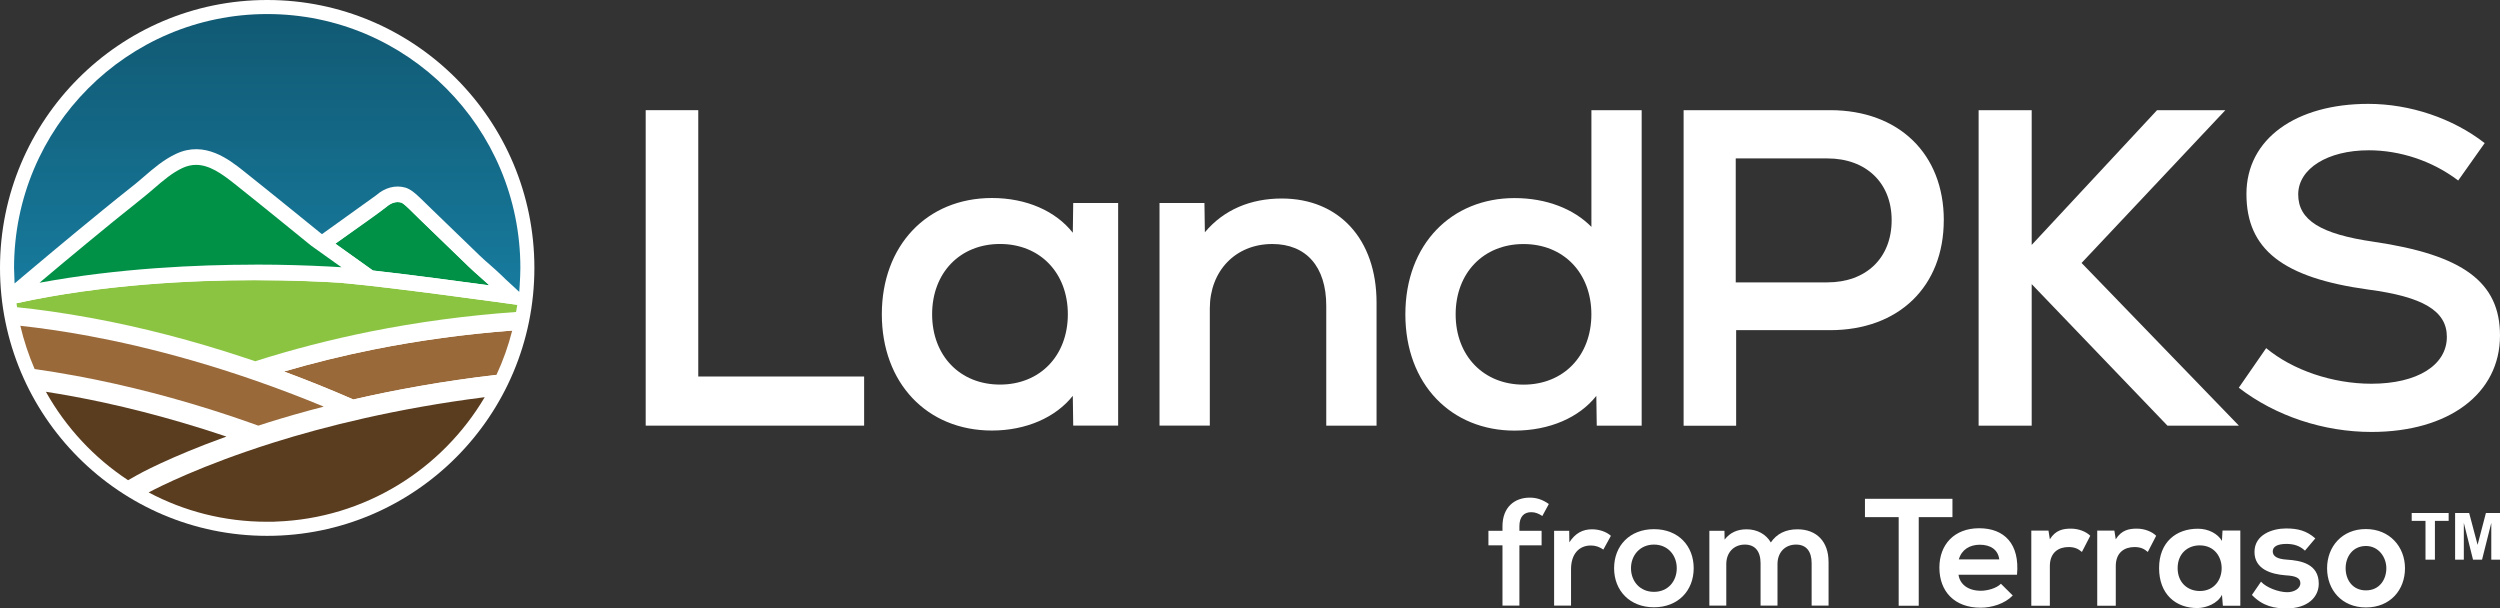 <svg width="300" height="73" viewBox="0 0 300 73" fill="none" xmlns="http://www.w3.org/2000/svg">
<rect x="0" y="0" width="300" height="73" fill="#333333" stroke="none"/>
<g clip-path="url(#clip0_8197_44178)">
<path d="M182.328 63.152V63.697H184.992V65.443H182.328V72.674H180.297V65.443H178.611V63.697H180.297V63.152C180.297 60.861 181.747 59.716 183.576 59.716C184.389 59.716 185.114 59.953 185.86 60.481L185.081 61.918C184.592 61.609 184.229 61.462 183.74 61.462C182.906 61.462 182.328 61.969 182.328 63.152Z" fill="white"/>
<path d="M193.308 64.297L192.402 65.95C191.896 65.603 191.441 65.46 190.897 65.46C189.447 65.46 188.524 66.533 188.524 68.296V72.674H186.493V63.697H188.305L188.322 65.079C189.03 63.989 189.915 63.516 191.041 63.516C191.909 63.516 192.76 63.807 193.308 64.297Z" fill="white"/>
<path d="M193.692 68.186C193.692 65.498 195.559 63.499 198.476 63.499C201.392 63.499 203.243 65.498 203.243 68.186C203.243 70.874 201.375 72.873 198.476 72.873C195.576 72.873 193.692 70.874 193.692 68.186ZM201.211 68.186C201.211 66.622 200.14 65.35 198.476 65.35C196.811 65.35 195.719 66.622 195.719 68.186C195.719 69.75 196.79 71.022 198.476 71.022C200.162 71.022 201.211 69.75 201.211 68.186Z" fill="white"/>
<path d="M219.428 67.421V72.674H217.396V67.586C217.396 66.149 216.743 65.35 215.529 65.35C214.189 65.35 213.299 66.297 213.299 67.696V72.674H211.268V67.586C211.268 66.149 210.598 65.35 209.384 65.35C208.06 65.35 207.154 66.297 207.154 67.696V72.674H205.123V63.697H206.935L206.952 64.75C207.605 63.913 208.473 63.516 209.599 63.516C210.867 63.516 211.938 64.116 212.499 65.096C213.207 64.044 214.294 63.516 215.689 63.516C217.991 63.516 219.424 64.986 219.424 67.421H219.428Z" fill="white"/>
<path d="M227.841 72.687H230.248V62.053H234.294V59.856H223.795V62.053H227.841V72.687ZM242.041 68.972C242.386 65.257 240.511 63.389 237.501 63.389C234.492 63.389 232.726 65.367 232.726 68.11C232.726 71.001 234.568 72.924 237.666 72.924C239.031 72.924 240.582 72.446 241.531 71.457L240.11 70.05C239.6 70.578 238.526 70.891 237.704 70.891C236.136 70.891 235.171 70.084 235.023 68.968H242.041V68.972ZM235.061 67.125C235.39 65.954 236.372 65.367 237.577 65.367C238.854 65.367 239.765 65.954 239.912 67.125H235.061ZM243.756 63.668V72.692H245.982V67.933C245.982 66.267 247.057 65.646 248.224 65.646C248.953 65.646 249.375 65.849 249.83 66.234L250.833 64.293C250.34 63.799 249.446 63.436 248.515 63.436C247.583 63.436 246.673 63.6 245.982 64.716L245.817 63.672H243.761L243.756 63.668ZM251.668 63.668V72.692H253.893V67.933C253.893 66.267 254.968 65.646 256.136 65.646C256.865 65.646 257.282 65.849 257.737 66.234L258.74 64.293C258.247 63.799 257.354 63.436 256.422 63.436C255.491 63.436 254.58 63.6 253.889 64.716L253.725 63.672H251.668V63.668ZM266.635 64.915C266.125 64.019 264.974 63.448 263.773 63.448C261.147 63.431 259.09 65.058 259.09 68.169C259.09 71.28 261.059 72.983 263.718 72.966C264.721 72.949 266.125 72.434 266.635 71.373L266.744 72.692H268.839V63.668H266.702L266.631 64.915H266.635ZM263.975 65.447C267.474 65.447 267.474 70.921 263.975 70.921C262.5 70.921 261.316 69.898 261.316 68.174C261.316 66.449 262.5 65.443 263.975 65.443V65.447ZM277.83 64.602C276.793 63.685 275.735 63.414 274.331 63.414C272.692 63.414 270.538 64.146 270.538 66.234C270.538 68.321 272.561 68.905 274.255 69.036C275.532 69.108 276.042 69.365 276.042 69.987C276.042 70.646 275.259 71.085 274.42 71.064C273.417 71.047 271.958 70.515 271.322 69.801L270.23 71.394C271.545 72.768 272.966 73.009 274.386 73.009C276.953 73.009 278.251 71.635 278.251 70.046C278.251 67.649 276.101 67.265 274.407 67.155C273.261 67.083 272.73 66.749 272.73 66.166C272.73 65.583 273.311 65.27 274.369 65.27C275.225 65.27 275.954 65.473 276.595 66.077L277.834 64.611L277.83 64.602ZM283.899 63.486C281.037 63.486 279.25 65.608 279.25 68.19C279.25 70.773 280.999 72.894 283.916 72.894C286.833 72.894 288.599 70.79 288.599 68.19C288.599 65.612 286.761 63.486 283.899 63.486ZM283.916 65.519C285.412 65.519 286.361 66.838 286.361 68.19C286.361 69.543 285.539 70.845 283.916 70.845C282.293 70.845 281.476 69.564 281.476 68.19C281.476 66.817 282.314 65.519 283.916 65.519Z" fill="white"/>
<path d="M291.06 67.159V62.506H289.404V61.559H293.838V62.506H292.19V67.159H291.056H291.06ZM294.613 67.159V61.559H296.299L297.311 65.38L298.31 61.559H300V67.159H298.955V62.746L297.846 67.159H296.763L295.659 62.746V67.159H294.613Z" fill="white"/>
<path d="M77.487 13.22H83.792V45.181H103.695V51.077H77.483V13.22H77.487Z" fill="white"/>
<path d="M134.177 24.357V51.069H128.786L128.736 47.497C126.687 50.092 123.126 51.664 119.033 51.664C111.21 51.664 105.819 45.933 105.819 37.713C105.819 29.492 111.21 23.761 119.033 23.761C123.189 23.761 126.692 25.334 128.736 27.929L128.786 24.357H134.177ZM128.141 37.713C128.141 32.734 124.795 29.277 119.998 29.277C115.202 29.277 111.855 32.734 111.855 37.713C111.855 42.692 115.202 46.149 119.998 46.149C124.795 46.149 128.141 42.692 128.141 37.713Z" fill="white"/>
<path d="M165.186 36.314V51.077H159.151V36.69C159.151 31.982 156.723 29.281 152.677 29.281C148.251 29.281 145.178 32.523 145.178 37.011V51.073H139.142V24.361H144.533L144.584 27.874C146.847 25.165 150.08 23.821 153.81 23.821C160.66 23.821 165.186 28.685 165.186 36.31V36.314Z" fill="white"/>
<path d="M197 13.22V51.077H191.61L191.559 47.506C189.511 50.101 185.949 51.673 181.743 51.673C174.189 51.673 168.643 46.153 168.643 37.721C168.643 29.29 174.198 23.77 181.743 23.77C185.574 23.77 188.861 25.072 190.969 27.227V13.22H197.005H197ZM190.965 37.721C190.965 32.743 187.618 29.285 182.822 29.285C178.025 29.285 174.678 32.743 174.678 37.721C174.678 42.7 178.025 46.157 182.822 46.157C187.618 46.157 190.965 42.7 190.965 37.721Z" fill="white"/>
<path d="M233.253 26.42C233.253 34.37 227.862 39.619 219.609 39.619H208.338V51.086H202.033V13.22H219.613C227.862 13.22 233.257 18.47 233.257 26.42H233.253ZM226.998 26.42C226.998 21.931 223.921 19.011 219.289 19.011H208.288V33.884H219.289C223.925 33.884 226.998 30.968 226.998 26.424V26.416V26.42Z" fill="white"/>
<path d="M260.093 51.077L243.803 34.095V51.077H237.434V13.22H243.803V29.391L258.846 13.22H267.044L249.788 31.555L268.666 51.077H260.093Z" fill="white"/>
<path d="M268.65 46.534L271.941 41.775C275.119 44.42 279.92 46.048 284.565 46.048C290.07 46.048 293.623 43.829 293.623 40.422C293.623 37.286 290.715 35.608 284.19 34.746C273.943 33.339 269.573 29.932 269.573 23.279C269.573 16.627 275.558 12.464 284.19 12.464C289.206 12.464 294.331 14.193 298.162 17.172L294.984 21.661C291.857 19.285 287.971 18.034 284.253 18.034C279.288 18.034 275.785 20.253 275.785 23.334C275.785 26.416 278.487 28.093 284.843 29.011C295.524 30.583 300 33.825 300 40.261C300 47.239 293.85 51.834 284.573 51.834C278.858 51.834 273.084 49.94 268.666 46.534H268.65Z" fill="white"/>
<path d="M32.063 64.302C49.771 64.302 64.126 49.907 64.126 32.151C64.126 14.395 49.771 0 32.063 0C14.355 0 0 14.395 0 32.151C0 49.907 14.355 64.302 32.063 64.302Z" fill="white"/>
<path d="M44.834 41.931C41.167 42.666 37.567 43.554 34.073 44.577C36.855 45.608 39.637 46.728 42.398 47.933C47.354 46.791 53.116 45.731 59.578 44.978C60.366 43.288 61.002 41.504 61.466 39.661C55.818 40.088 50.254 40.849 44.838 41.931H44.83H44.834Z" fill="#99693A"/>
<path d="M32.834 53.106C38.887 51.204 47.498 49.015 58.17 47.662C58.68 46.796 59.152 45.904 59.582 44.987C53.116 45.739 47.359 46.8 42.402 47.941C39.641 46.737 36.868 45.617 34.078 44.585C37.58 43.562 41.18 42.675 44.838 41.94C50.254 40.858 55.818 40.097 61.466 39.67C61.651 38.939 61.812 38.203 61.938 37.451C55.982 37.874 50.111 38.66 44.413 39.805C39.688 40.752 35.077 41.94 30.634 43.364C30.221 43.22 29.808 43.085 29.403 42.95C23.245 40.904 17.058 39.294 11.03 38.182C7.549 37.535 4.535 37.13 2.061 36.88H2.015C2.133 37.641 2.276 38.385 2.449 39.12C4.78 39.374 7.557 39.759 10.714 40.346C17.631 41.631 27.452 44.099 38.861 48.82C36.311 49.475 34.023 50.143 32.008 50.777C31.671 50.883 31.334 50.988 31.009 51.102C29.863 50.688 28.716 50.291 27.566 49.906C21.399 47.852 15.212 46.251 9.167 45.13C7.376 44.801 5.703 44.53 4.164 44.31C4.569 45.245 5.02 46.153 5.505 47.032C6.554 47.197 7.65 47.387 8.805 47.594C13.648 48.499 19.928 49.978 27.174 52.408C20.291 54.898 16.586 56.965 16.396 57.062L15.368 57.641C16.168 58.169 16.994 58.655 17.85 59.108C18.988 58.499 24.219 55.836 32.843 53.123L32.834 53.106Z" fill="white"/>
<path d="M9.159 45.105C15.195 46.225 21.382 47.827 27.557 49.881C28.703 50.266 29.85 50.663 31.001 51.077C31.329 50.971 31.662 50.866 32 50.752C34.01 50.122 36.303 49.45 38.853 48.795C27.448 44.074 17.622 41.605 10.706 40.321C7.549 39.733 4.775 39.349 2.44 39.095C2.862 40.891 3.439 42.62 4.156 44.285C5.694 44.505 7.368 44.775 9.159 45.105Z" fill="#99693A"/>
<path d="M16.396 57.041C16.577 56.935 20.282 54.868 27.174 52.387C19.928 49.953 13.652 48.469 8.805 47.573C7.65 47.362 6.554 47.176 5.505 47.011C7.899 51.297 11.287 54.936 15.367 57.624L16.396 57.045V57.041Z" fill="#5A3C1F"/>
<path d="M32.998 62.59H33.154C43.806 62.197 53.057 56.309 58.166 47.662C47.494 49.015 38.883 51.204 32.83 53.106C24.206 55.819 18.98 58.482 17.837 59.09C22.069 61.339 26.895 62.611 32.021 62.611H32.628C32.746 62.611 32.868 62.611 32.986 62.603L32.994 62.586L32.998 62.59Z" fill="#5A3C1F"/>
<path d="M41.563 34.006L41.209 33.977L41.188 33.956C38.781 33.799 35.055 33.626 30.562 33.626H30.474C23.178 33.626 12.354 34.116 1.981 36.394C2.002 36.551 2.027 36.711 2.048 36.868C4.523 37.121 7.536 37.531 11.018 38.169C17.049 39.281 23.233 40.891 29.39 42.937C29.803 43.072 30.217 43.216 30.621 43.351C35.059 41.935 39.679 40.743 44.4 39.792C50.098 38.651 55.97 37.861 61.925 37.438L62.077 36.58L61.356 36.483C61.213 36.462 47.27 34.514 41.55 34.002L41.567 34.011L41.563 34.006Z" fill="#8BC441"/>
<path d="M58.722 34.239C58.355 33.892 57.989 33.571 57.605 33.233C57.163 32.84 56.699 32.434 56.239 31.99L50.381 26.327C50.128 26.086 49.879 25.837 49.631 25.591C49.466 25.427 49.293 25.262 49.129 25.097C48.514 24.497 48.252 24.336 48.139 24.306C47.54 24.142 46.925 24.336 46.322 24.869C45.921 25.224 43.894 26.682 40.24 29.247L44.754 32.468C49.163 32.962 55.194 33.77 58.726 34.251L58.718 34.243L58.722 34.239Z" fill="#009147"/>
<path d="M60.716 33.571L60.197 33.068C59.738 32.624 59.274 32.219 58.832 31.826C58.381 31.433 57.963 31.061 57.525 30.646L51.666 24.983C51.418 24.742 51.173 24.501 50.925 24.26C50.752 24.095 50.587 23.93 50.414 23.766C49.888 23.254 49.268 22.692 48.606 22.51C47.405 22.185 46.17 22.51 45.112 23.449C44.678 23.757 40.501 26.767 38.625 28.102L38.482 27.996C38.09 27.671 32.994 23.516 29.243 20.545C27.502 19.163 24.586 16.847 21.121 18.461C19.629 19.159 18.436 20.182 17.281 21.183C16.839 21.568 16.417 21.927 15.991 22.265C13.517 24.222 11.085 26.221 9.243 27.738C7.347 29.302 5.404 30.925 3.305 32.696C2.803 33.119 2.276 33.563 1.737 34.019C1.758 34.404 1.787 34.784 1.825 35.16C1.834 35.258 1.846 35.355 1.855 35.452C1.855 35.503 1.871 35.558 1.871 35.608V35.646C1.901 35.896 1.93 36.137 1.96 36.382C12.333 34.104 23.152 33.613 30.453 33.613H30.541C35.034 33.613 38.752 33.795 41.167 33.943L41.188 33.964L41.542 33.994C47.266 34.514 61.205 36.462 61.348 36.475L62.069 36.572H62.098C62.128 36.361 62.157 36.145 62.187 35.925V35.887C62.187 35.858 62.195 35.837 62.195 35.803C62.225 35.541 62.254 35.283 62.279 35.021L60.699 33.563L60.716 33.554V33.571ZM46.318 24.869C46.916 24.336 47.523 24.138 48.134 24.307C48.248 24.336 48.509 24.501 49.125 25.097C49.289 25.262 49.462 25.427 49.626 25.591C49.875 25.841 50.128 26.082 50.377 26.327L56.235 31.99C56.695 32.434 57.158 32.84 57.601 33.233C57.984 33.571 58.351 33.897 58.718 34.239C55.186 33.757 49.154 32.954 44.745 32.455L40.231 29.235C44.261 26.344 46.288 24.881 46.313 24.856L46.322 24.864L46.318 24.869ZM10.432 29.18C12.27 27.667 14.685 25.676 17.151 23.728C17.614 23.36 18.065 22.967 18.508 22.591C19.616 21.636 20.662 20.735 21.922 20.148C22.478 19.894 23.009 19.78 23.536 19.78C25.125 19.78 26.613 20.824 28.097 22.007C31.456 24.67 35.894 28.296 37.049 29.235C37.23 29.378 37.327 29.459 37.336 29.467L40.096 31.437L40.99 32.066C40.893 32.066 40.788 32.05 40.682 32.045C40.261 32.024 39.814 31.995 39.334 31.969C37.015 31.851 34.014 31.745 30.575 31.745H30.508C23.856 31.745 14.293 32.151 4.763 33.918C6.765 32.231 8.632 30.676 10.449 29.171L10.44 29.18H10.432Z" fill="white"/>
<path d="M30.567 31.749C34.01 31.749 37.007 31.855 39.325 31.973C39.806 31.994 40.257 32.024 40.674 32.05C40.779 32.05 40.885 32.066 40.981 32.071L40.088 31.441L37.327 29.471C37.327 29.471 37.222 29.383 37.041 29.239C35.886 28.301 31.439 24.674 28.088 22.012C26.596 20.832 25.117 19.784 23.528 19.784C23.001 19.784 22.47 19.898 21.913 20.152C20.653 20.739 19.612 21.64 18.499 22.595C18.065 22.971 17.606 23.36 17.142 23.732C14.681 25.68 12.261 27.667 10.424 29.184C8.603 30.689 6.74 32.235 4.738 33.93C14.272 32.164 23.831 31.766 30.482 31.758H30.55L30.558 31.749H30.567Z" fill="#009147"/>
<path d="M1.749 34.015C2.289 33.562 2.816 33.11 3.317 32.692C5.416 30.925 7.359 29.302 9.256 27.734C11.102 26.217 13.53 24.213 16.004 22.261C16.438 21.914 16.851 21.564 17.294 21.179C18.449 20.186 19.641 19.154 21.134 18.457C24.59 16.838 27.506 19.154 29.256 20.541C33.007 23.52 38.099 27.679 38.495 27.992L38.638 28.098C40.514 26.754 44.691 23.753 45.125 23.444C46.191 22.51 47.426 22.18 48.619 22.506C49.281 22.688 49.892 23.25 50.427 23.761C50.6 23.926 50.764 24.091 50.937 24.256C51.186 24.497 51.43 24.738 51.679 24.979L57.538 30.642C57.963 31.056 58.393 31.432 58.844 31.821C59.287 32.214 59.75 32.62 60.21 33.064L60.728 33.567L62.309 35.025C62.288 35.287 62.444 33.385 62.444 32.147C62.444 15.317 48.846 1.686 32.067 1.686C15.287 1.686 1.686 15.325 1.686 32.151" fill="url(#paint0_linear_8197_44178)"/>
</g>
<defs>
<linearGradient id="paint0_linear_8197_44178" x1="32.063" y1="1.686" x2="32.063" y2="61.246" gradientUnits="userSpaceOnUse">
<stop stop-color="#115973"/>
<stop offset="0.56" stop-color="#177B9E"/>
</linearGradient>
<clipPath id="clip0_8197_44178">
<rect width="300" height="73" fill="white"/>
</clipPath>
</defs>
</svg>
